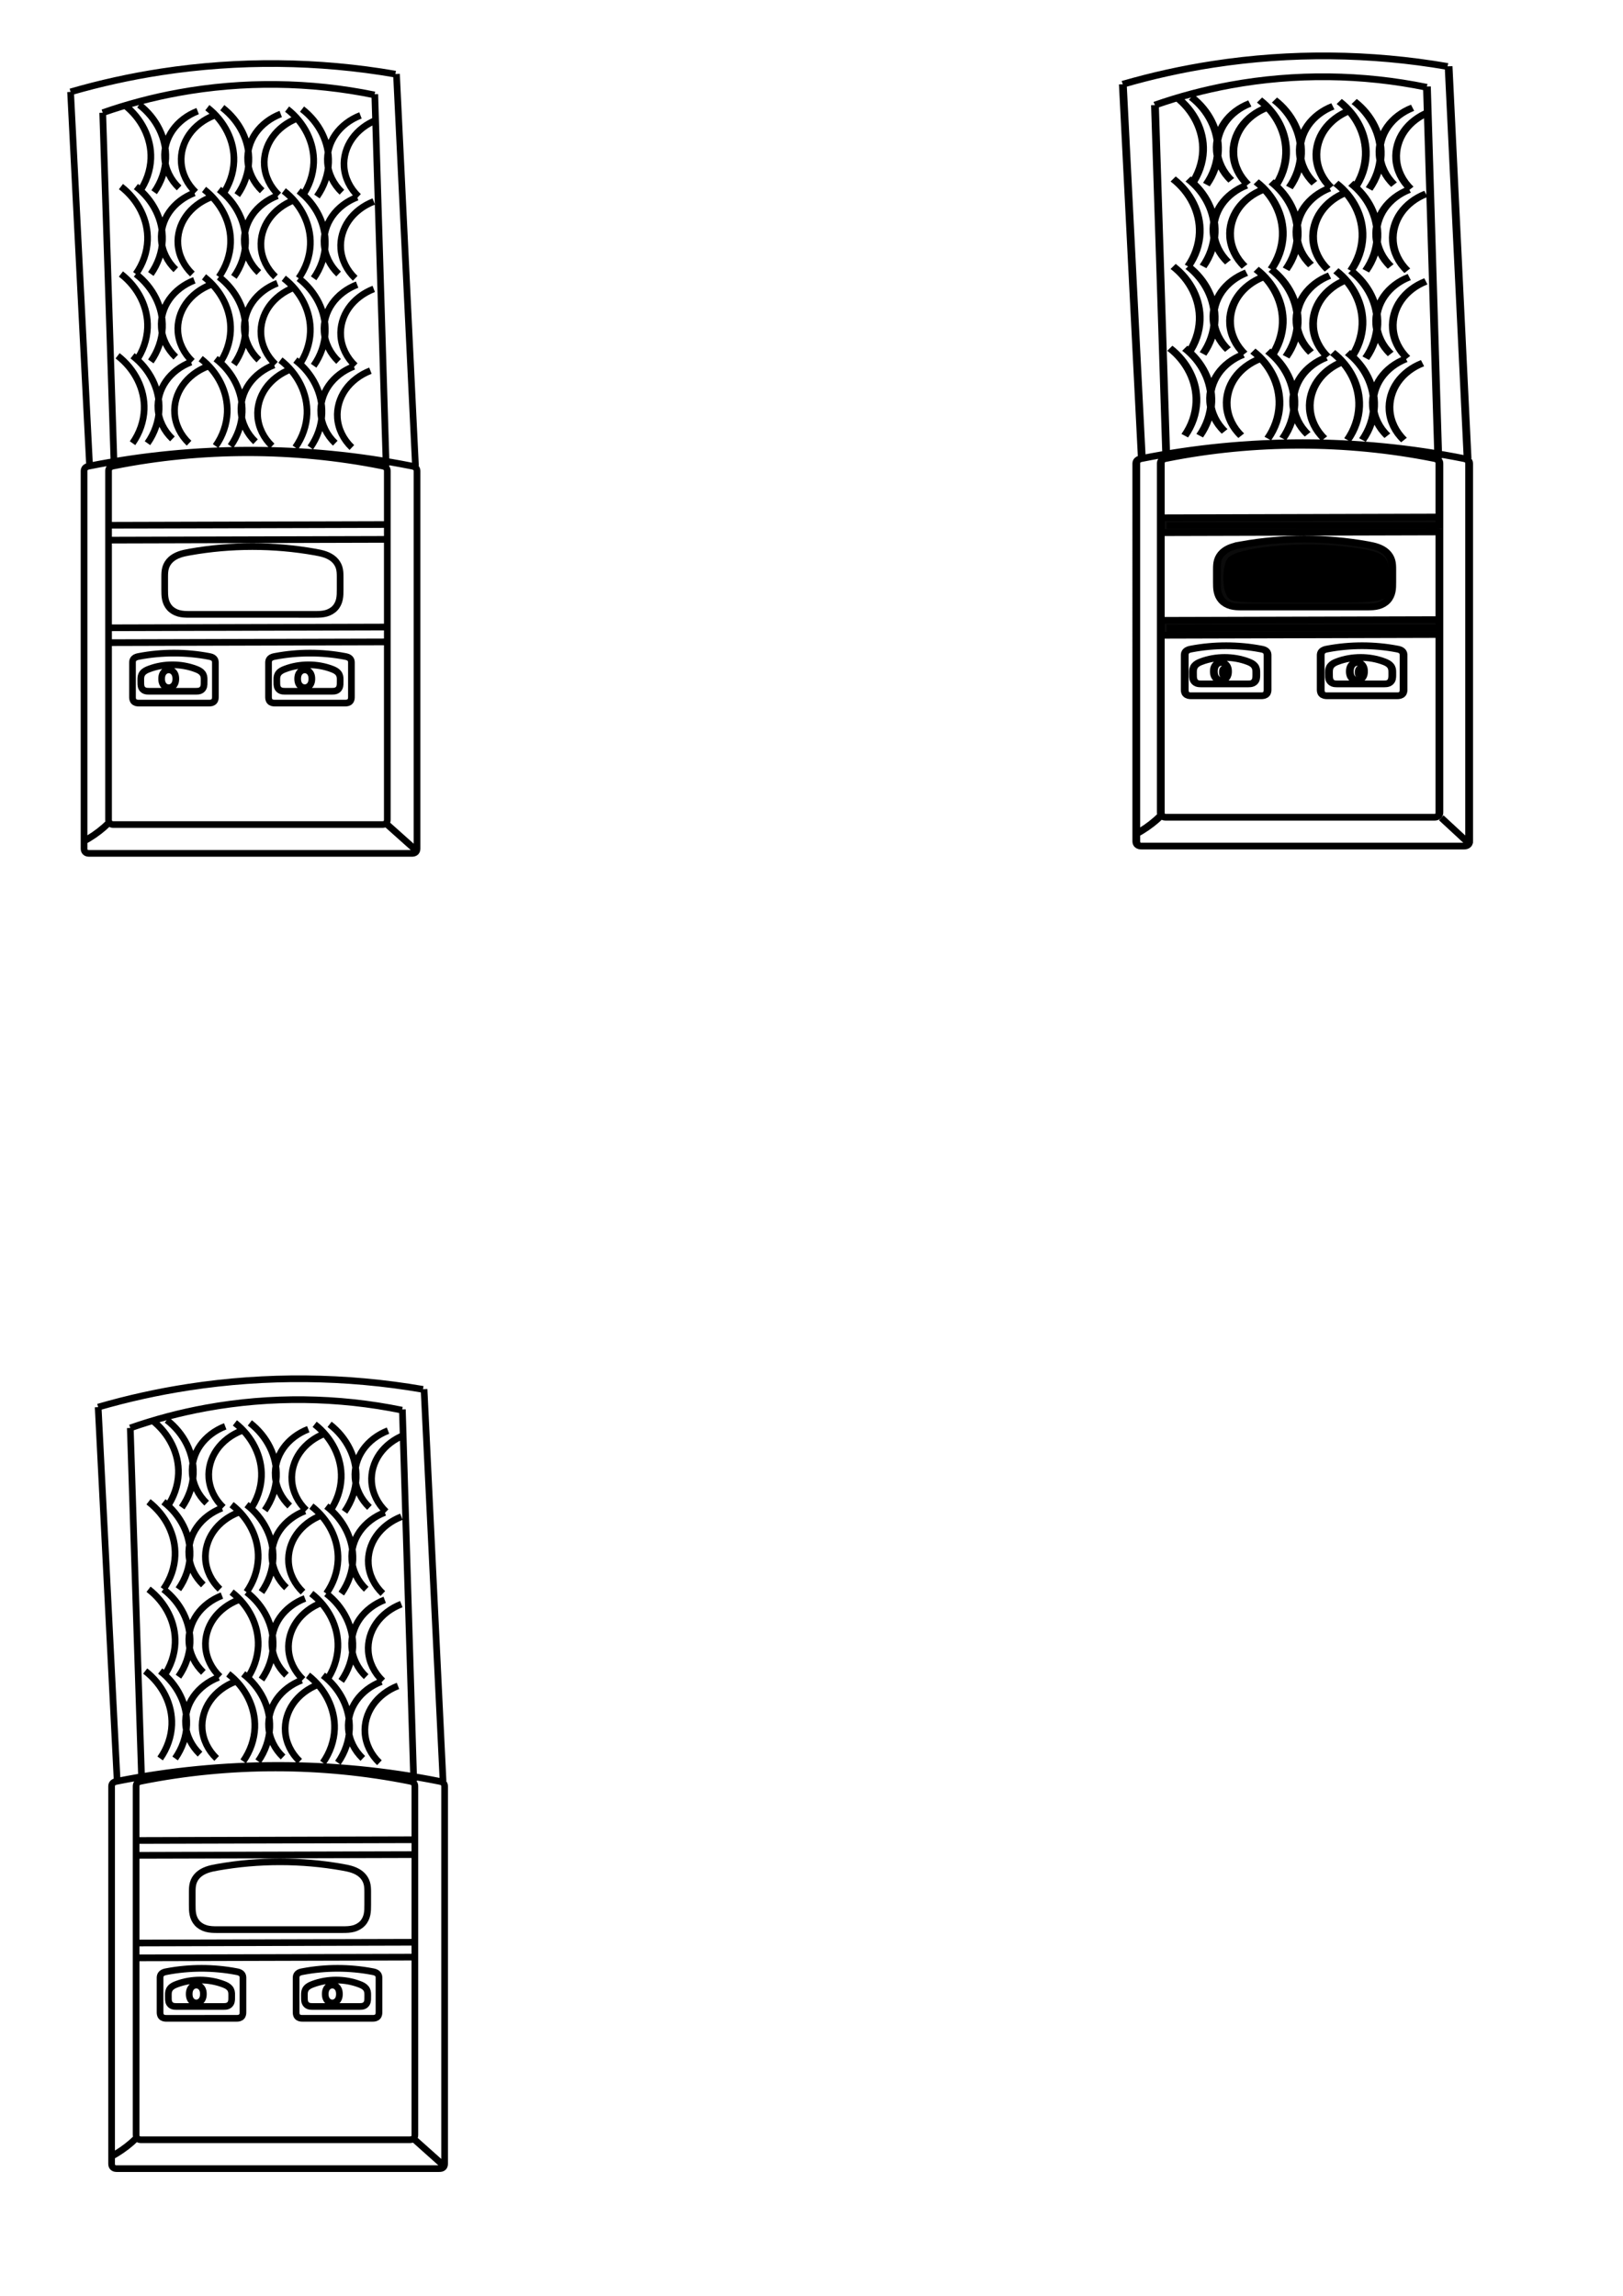 <?xml version="1.0" encoding="UTF-8" standalone="no"?>
<!-- Created with Inkscape (http://www.inkscape.org/) -->

<svg
   width="210mm"
   height="297mm"
   viewBox="0 0 210 297"
   version="1.1"
   id="svg5"
   inkscape:version="1.1.1 (3bf5ae0d25, 2021-09-20)"
   sodipodi:docname="multi pattern mic track icon svg.svg"
   xmlns:inkscape="http://www.inkscape.org/namespaces/inkscape"
   xmlns:sodipodi="http://sodipodi.sourceforge.net/DTD/sodipodi-0.dtd"
   xmlns="http://www.w3.org/2000/svg"
   xmlns:svg="http://www.w3.org/2000/svg">
  <sodipodi:namedview
     id="namedview7"
     pagecolor="#ffffff"
     bordercolor="#666666"
     borderopacity="1.0"
     inkscape:pageshadow="2"
     inkscape:pageopacity="0.0"
     inkscape:pagecheckerboard="0"
     inkscape:document-units="mm"
     showgrid="false"
     inkscape:zoom="1.0729879"
     inkscape:cx="110.90525"
     inkscape:cy="715.29229"
     inkscape:window-width="1680"
     inkscape:window-height="956"
     inkscape:window-x="-11"
     inkscape:window-y="-11"
     inkscape:window-maximized="1"
     inkscape:current-layer="layer1" />
  <defs
     id="defs2">
    <inkscape:path-effect
       effect="spiro"
       id="path-effect1614"
       is_visible="true"
       lpeversion="1" />
    <inkscape:path-effect
       effect="spiro"
       id="path-effect1442"
       is_visible="true"
       lpeversion="1" />
    <inkscape:path-effect
       effect="spiro"
       id="path-effect941"
       is_visible="true"
       lpeversion="1" />
    <inkscape:path-effect
       effect="spiro"
       id="path-effect4302"
       is_visible="true"
       lpeversion="1" />
    <inkscape:path-effect
       effect="spiro"
       id="path-effect4275"
       is_visible="true"
       lpeversion="1" />
    <inkscape:path-effect
       effect="spiro"
       id="path-effect4250"
       is_visible="true"
       lpeversion="1" />
    <inkscape:path-effect
       effect="spiro"
       id="path-effect4246"
       is_visible="true"
       lpeversion="1" />
    <inkscape:path-effect
       effect="spiro"
       id="path-effect4236"
       is_visible="true"
       lpeversion="1" />
    <inkscape:path-effect
       effect="spiro"
       id="path-effect4232"
       is_visible="true"
       lpeversion="1" />
    <inkscape:path-effect
       effect="spiro"
       id="path-effect4218"
       is_visible="true"
       lpeversion="1" />
    <inkscape:path-effect
       effect="spiro"
       id="path-effect4193"
       is_visible="true"
       lpeversion="1" />
    <inkscape:path-effect
       effect="spiro"
       id="path-effect4187"
       is_visible="true"
       lpeversion="1" />
    <inkscape:path-effect
       effect="spiro"
       id="path-effect4073"
       is_visible="true"
       lpeversion="1" />
    <inkscape:path-effect
       effect="spiro"
       id="path-effect3987"
       is_visible="true"
       lpeversion="1" />
    <inkscape:path-effect
       effect="spiro"
       id="path-effect3981"
       is_visible="true"
       lpeversion="1" />
    <inkscape:path-effect
       effect="spiro"
       id="path-effect3784"
       is_visible="true"
       lpeversion="1" />
    <inkscape:path-effect
       effect="spiro"
       id="path-effect3780"
       is_visible="true"
       lpeversion="1" />
    <inkscape:path-effect
       effect="spiro"
       id="path-effect3663"
       is_visible="true"
       lpeversion="1" />
    <inkscape:path-effect
       effect="spiro"
       id="path-effect3632"
       is_visible="true"
       lpeversion="1" />
    <inkscape:path-effect
       effect="spiro"
       id="path-effect3607"
       is_visible="true"
       lpeversion="1" />
    <inkscape:path-effect
       effect="spiro"
       id="path-effect3521"
       is_visible="true"
       lpeversion="1" />
    <inkscape:path-effect
       effect="spiro"
       id="path-effect3446"
       is_visible="true"
       lpeversion="1" />
    <inkscape:path-effect
       effect="spiro"
       id="path-effect3360"
       is_visible="true"
       lpeversion="1" />
    <inkscape:path-effect
       effect="spiro"
       id="path-effect3354"
       is_visible="true"
       lpeversion="1" />
    <inkscape:path-effect
       effect="spiro"
       id="path-effect3317"
       is_visible="true"
       lpeversion="1" />
    <inkscape:path-effect
       effect="spiro"
       id="path-effect3231"
       is_visible="true"
       lpeversion="1" />
    <inkscape:path-effect
       effect="spiro"
       id="path-effect3114"
       is_visible="true"
       lpeversion="1" />
    <inkscape:path-effect
       effect="spiro"
       id="path-effect3108"
       is_visible="true"
       lpeversion="1" />
    <inkscape:path-effect
       effect="spiro"
       id="path-effect2727"
       is_visible="true"
       lpeversion="1" />
    <inkscape:path-effect
       effect="spiro"
       id="path-effect2591"
       is_visible="true"
       lpeversion="1" />
    <inkscape:path-effect
       effect="spiro"
       id="path-effect1946"
       is_visible="true"
       lpeversion="1" />
  </defs>
  <g
     inkscape:label="Layer 1"
     inkscape:groupmode="layer"
     id="layer1">
    <g
       id="g1844"
       transform="translate(-2.549,135.116)" />
    <path
       style="fill:none;stroke:#000000;stroke-width:0.865;stroke-linecap:butt;stroke-linejoin:miter;stroke-opacity:1;stroke-miterlimit:4;stroke-dasharray:none"
       d="m 185.792,313.969 c 2.117,1.84 4.146,3.781 6.079,5.814 0.902,0.949 1.784,1.919 2.643,2.907"
       id="path2725"
       inkscape:original-d="m 185.79155,313.96921 c 2.02644,1.85026 4.05262,3.87644 6.07853,5.81425 2.02591,1.93783 1.76216,1.93836 2.64284,2.90713"
       inkscape:path-effect="#path-effect2727" />
    <g
       id="g4222" />
    <g
       id="g4228"
       transform="translate(26.458,1.058)" />
    <g
       id="g4242"
       transform="matrix(1.111,0,0,0.966,47.538,4.097)" />
    <g
       id="g937"
       transform="matrix(1.111,0,0,0.966,183.674,3.103)">
      <path
         id="path935"
         style="fill:none;stroke:#000000;stroke-width:0.904;stroke-linecap:butt;stroke-linejoin:miter;stroke-miterlimit:4;stroke-dasharray:none;stroke-opacity:1"
         d="m -10.125,44.001 c 2.016,1.792 3.18,4.504 3.091,7.2 -0.052,1.587 -0.523,3.158 -1.352,4.512 M 0.35,45.423 c -1.2,0.532 -2.231,1.439 -2.913,2.561 -0.681,1.122 -1.01,2.455 -0.928,3.766 0.091,1.46 0.694,2.884 1.68,3.965 m 0.226,-10.868 c -1.2,0.532 -2.231,1.439 -2.913,2.561 -0.681,1.122 -1.01,2.455 -0.928,3.766 0.091,1.46 0.694,2.884 1.68,3.965 m -4.64,-11.136 c 2.016,1.792 3.18,4.504 3.091,7.2 -0.052,1.587 -0.523,3.158 -1.352,4.512 m -1.739,-11.713 c 2.016,1.792 3.18,4.504 3.091,7.2 -0.052,1.587 -0.523,3.158 -1.352,4.512 m -3.093,-22.669 c 2.016,1.792 3.18,4.504 3.091,7.2 -0.052,1.587 -0.523,3.158 -1.352,4.512 M 0.737,34.466 c -1.2,0.532 -2.231,1.439 -2.913,2.561 -0.681,1.122 -1.01,2.455 -0.928,3.766 0.091,1.46 0.694,2.884 1.68,3.965 m 0.226,-10.868 c -1.2,0.532 -2.231,1.439 -2.913,2.561 -0.681,1.122 -1.01,2.455 -0.928,3.766 0.091,1.46 0.694,2.884 1.68,3.965 m -4.64,-11.136 c 2.016,1.792 3.18,4.504 3.091,7.2 -0.052,1.587 -0.523,3.158 -1.352,4.512 m -1.739,-11.713 c 2.016,1.792 3.18,4.504 3.091,7.2 -0.052,1.587 -0.523,3.158 -1.352,4.512 M -19.409,43.809 c 2.016,1.792 3.18,4.504 3.091,7.2 -0.052,1.587 -0.523,3.158 -1.352,4.512 m 8.737,-10.291 c -1.2,0.532 -2.231,1.439 -2.913,2.561 -0.681,1.122 -1.01,2.455 -0.928,3.766 0.091,1.46 0.694,2.884 1.68,3.965 m 0.226,-10.868 c -1.2,0.532 -2.231,1.439 -2.913,2.561 -0.681,1.122 -1.01,2.455 -0.928,3.766 0.091,1.46 0.694,2.884 1.68,3.965 M -17.668,43.809 c 2.016,1.792 3.18,4.504 3.091,7.2 -0.052,1.587 -0.523,3.158 -1.352,4.512 m -1.739,-11.713 c 2.016,1.792 3.18,4.504 3.091,7.2 -0.052,1.587 -0.523,3.158 -1.352,4.512 M -19.022,32.852 c 2.016,1.792 3.18,4.504 3.091,7.2 -0.052,1.587 -0.523,3.158 -1.352,4.512 m 8.737,-10.291 c -1.2,0.532 -2.231,1.439 -2.913,2.561 -0.681,1.122 -1.01,2.455 -0.928,3.766 0.091,1.46 0.694,2.884 1.68,3.965 m 0.226,-10.868 c -1.2,0.532 -2.231,1.439 -2.913,2.561 -0.681,1.122 -1.01,2.455 -0.928,3.766 0.091,1.46 0.694,2.884 1.68,3.965 M -17.282,32.852 c 2.016,1.792 3.18,4.504 3.091,7.2 -0.052,1.587 -0.523,3.158 -1.352,4.512 m -1.739,-11.713 c 2.016,1.792 3.18,4.504 3.091,7.2 -0.052,1.587 -0.523,3.158 -1.352,4.512 m -13.537,-1.14 c 2.016,1.792 3.18,4.504 3.091,7.2 -0.052,1.587 -0.523,3.158 -1.352,4.512 m 8.737,-10.291 c -1.2,0.532 -2.231,1.439 -2.913,2.561 -0.681,1.122 -1.01,2.455 -0.928,3.766 0.091,1.46 0.694,2.884 1.68,3.965 m 0.226,-10.868 c -1.2,0.532 -2.231,1.439 -2.913,2.561 -0.681,1.122 -1.01,2.455 -0.928,3.766 0.091,1.46 0.694,2.884 1.68,3.965 m -4.64,-11.136 c 2.016,1.792 3.18,4.504 3.091,7.2 -0.052,1.587 -0.523,3.158 -1.352,4.512 m -1.739,-11.713 c 2.016,1.792 3.18,4.504 3.091,7.2 -0.052,1.587 -0.523,3.158 -1.352,4.512 m -3.093,-22.669 c 2.016,1.792 3.18,4.504 3.091,7.2 -0.052,1.587 -0.523,3.158 -1.352,4.512 m 8.737,-10.291 c -1.2,0.532 -2.231,1.439 -2.913,2.561 -0.681,1.122 -1.01,2.455 -0.928,3.766 0.091,1.46 0.694,2.884 1.68,3.965 m 0.226,-10.868 c -1.2,0.532 -2.231,1.439 -2.913,2.561 -0.681,1.122 -1.01,2.455 -0.928,3.766 0.091,1.46 0.694,2.884 1.68,3.965 m -4.64,-11.136 c 2.016,1.792 3.18,4.504 3.091,7.2 -0.052,1.587 -0.523,3.158 -1.352,4.512 m -1.739,-11.713 c 2.016,1.792 3.18,4.504 3.091,7.2 -0.052,1.587 -0.523,3.158 -1.352,4.512 m 15.477,-22.848 c 2.016,1.792 3.18,4.504 3.091,7.2 -0.052,1.587 -0.523,3.158 -1.352,4.512 M 0.739,22.753 c -1.2,0.532 -2.231,1.439 -2.913,2.561 -0.681,1.122 -1.01,2.455 -0.928,3.766 0.091,1.46 0.694,2.884 1.68,3.965 m 0.226,-10.868 c -1.2,0.532 -2.231,1.439 -2.913,2.561 -0.681,1.122 -1.01,2.455 -0.928,3.766 0.091,1.46 0.694,2.884 1.68,3.965 m -4.64,-11.136 c 2.016,1.792 3.18,4.504 3.091,7.2 -0.052,1.587 -0.523,3.158 -1.352,4.512 m -1.739,-11.713 c 2.016,1.792 3.18,4.504 3.091,7.2 -0.052,1.587 -0.523,3.158 -1.352,4.512 m -3.093,-22.669 c 2.016,1.792 3.18,4.504 3.091,7.2 -0.052,1.587 -0.523,3.158 -1.352,4.512 m 8.737,-10.291 c -1.2,0.532 -2.231,1.439 -2.913,2.561 -0.681,1.122 -1.01,2.455 -0.928,3.766 0.091,1.46 0.694,2.884 1.68,3.965 m 0.226,-10.868 c -1.2,0.532 -2.231,1.439 -2.913,2.561 -0.681,1.122 -1.01,2.455 -0.928,3.766 0.091,1.46 0.694,2.884 1.68,3.965 m -4.64,-11.136 c 2.016,1.792 3.18,4.504 3.091,7.2 -0.052,1.587 -0.523,3.158 -1.352,4.512 m -1.739,-11.713 c 2.016,1.792 3.18,4.504 3.091,7.2 -0.052,1.587 -0.523,3.158 -1.352,4.512 M -19.02,21.139 c 2.016,1.792 3.18,4.504 3.091,7.2 -0.052,1.587 -0.523,3.158 -1.352,4.512 m 8.737,-10.291 c -1.2,0.532 -2.231,1.439 -2.913,2.561 -0.681,1.122 -1.01,2.455 -0.928,3.766 0.091,1.46 0.694,2.884 1.68,3.965 m 0.226,-10.868 c -1.2,0.532 -2.231,1.439 -2.913,2.561 -0.681,1.122 -1.01,2.455 -0.928,3.766 0.091,1.46 0.694,2.884 1.68,3.965 m -4.64,-11.136 c 2.016,1.792 3.18,4.504 3.091,7.2 -0.052,1.587 -0.523,3.158 -1.352,4.512 m -1.739,-11.713 c 2.016,1.792 3.18,4.504 3.091,7.2 -0.052,1.587 -0.523,3.158 -1.352,4.512 M -18.634,10.182 c 2.016,1.792 3.18,4.504 3.091,7.2 -0.052,1.587 -0.523,3.158 -1.352,4.512 M -8.158,11.604 c -1.2,0.532 -2.231,1.439 -2.913,2.561 -0.681,1.122 -1.01,2.455 -0.928,3.766 0.091,1.46 0.694,2.884 1.68,3.965 m 0.226,-10.868 c -1.2,0.532 -2.231,1.439 -2.913,2.561 -0.681,1.122 -1.01,2.455 -0.928,3.766 0.091,1.46 0.694,2.884 1.68,3.965 m -4.64,-11.136 c 2.016,1.792 3.18,4.504 3.091,7.2 -0.052,1.587 -0.523,3.158 -1.352,4.512 m -1.739,-11.713 c 2.016,1.792 3.18,4.504 3.091,7.2 -0.052,1.587 -0.523,3.158 -1.352,4.512 m -13.537,-1.14 c 2.016,1.792 3.18,4.504 3.091,7.2 -0.052,1.587 -0.523,3.158 -1.352,4.512 m 8.737,-10.291 c -1.2,0.532 -2.231,1.439 -2.913,2.561 -0.681,1.122 -1.01,2.455 -0.928,3.766 0.091,1.46 0.694,2.884 1.68,3.965 m 0.226,-10.868 c -1.2,0.532 -2.231,1.439 -2.913,2.561 -0.681,1.122 -1.01,2.455 -0.928,3.766 0.091,1.46 0.694,2.884 1.68,3.965 M -26.951,20.755 c 2.016,1.792 3.18,4.504 3.091,7.2 -0.052,1.587 -0.523,3.158 -1.352,4.512 M -26.951,20.755 c 2.016,1.792 3.18,4.504 3.091,7.2 -0.052,1.587 -0.523,3.158 -1.352,4.512 M -28.305,9.798 c 2.016,1.792 3.18,4.504 3.091,7.2 -0.052,1.587 -0.523,3.158 -1.352,4.512 m 8.737,-10.291 c -1.2,0.532 -2.231,1.439 -2.913,2.561 -0.681,1.122 -1.01,2.455 -0.928,3.766 0.091,1.46 0.694,2.884 1.68,3.965 m 0.226,-10.868 c -1.2,0.532 -2.231,1.439 -2.913,2.561 -0.681,1.122 -1.01,2.455 -0.928,3.766 0.091,1.46 0.694,2.884 1.68,3.965 M -26.564,9.798 c 2.016,1.792 3.18,4.504 3.091,7.2 -0.052,1.587 -0.523,3.158 -1.352,4.512 m -1.739,-11.713 c 2.016,1.792 3.18,4.504 3.091,7.2 -0.052,1.587 -0.523,3.158 -1.352,4.512 M 3.384,5.665 5.596,58.19 M -34.555,8.071 l 2.213,50.119 m -2.213,-50.119 2.213,50.119 M -34.555,8.07 c 3.439,-1.15 6.962,-2.045 10.533,-2.677 9.007,-1.594 18.31,-1.492 27.28,0.297 m -34.072,5.171 c 2.851,-1.152 5.804,-2.051 8.813,-2.683 C -14.495,6.599 -6.639,6.702 0.824,8.476 M 2.183,58.171 0.86,8.376 M -29.49,58.17 -30.814,10.862 m 0.695,95.153 c -0.695,0.787 -1.484,1.49 -2.347,2.088 -0.199,0.138 -0.402,0.271 -0.608,0.398 m 0.732,-50.311 c 12.278,-2.824 25.197,-2.824 37.475,0 0.089,0.02 0.179,0.041 0.263,0.076 0.085,0.035 0.164,0.084 0.226,0.151 0.063,0.067 0.107,0.15 0.13,0.238 0.023,0.088 0.025,0.181 0.025,0.272 v 50.427 c 0,0.096 -1.117e-4,0.192 -0.017,0.285 -0.017,0.094 -0.052,0.186 -0.112,0.261 -0.059,0.075 -0.142,0.131 -0.233,0.16 -0.091,0.029 -0.188,0.032 -0.283,0.032 H -32.342 c -0.095,0 -0.192,-0.003 -0.283,-0.032 -0.091,-0.029 -0.173,-0.085 -0.233,-0.16 -0.059,-0.075 -0.094,-0.167 -0.112,-0.261 -0.017,-0.094 -0.017,-0.19 -0.017,-0.285 V 58.927 c 0,-0.091 0.002,-0.184 0.025,-0.272 0.023,-0.088 0.068,-0.171 0.13,-0.238 0.063,-0.067 0.142,-0.116 0.226,-0.151 0.085,-0.035 0.174,-0.056 0.263,-0.076 z m 11.654,11.534 c 4.801,-0.984 9.801,-0.984 14.602,0 0.405,0.083 0.811,0.175 1.194,0.332 0.383,0.157 0.741,0.383 1.022,0.686 0.282,0.303 0.48,0.68 0.584,1.081 0.104,0.401 0.112,0.819 0.112,1.232 v 1.69 c 0,0.431 -5.044e-4,0.865 -0.078,1.289 -0.077,0.424 -0.237,0.839 -0.504,1.177 -0.267,0.338 -0.64,0.589 -1.05,0.721 -0.41,0.132 -0.849,0.143 -1.28,0.143 H -20.688 c -0.431,0 -0.869,-0.011 -1.28,-0.143 -0.41,-0.132 -0.783,-0.383 -1.05,-0.721 -0.267,-0.338 -0.427,-0.753 -0.504,-1.177 -0.077,-0.424 -0.078,-0.858 -0.078,-1.289 v -1.69 c 0,-0.414 0.008,-0.832 0.112,-1.232 0.104,-0.401 0.302,-0.778 0.584,-1.081 0.282,-0.303 0.64,-0.529 1.022,-0.686 0.383,-0.157 0.789,-0.249 1.194,-0.332 z m -9.257,-3.592 32.159,-0.099 m -32.159,2.09 32.159,-0.099 m -32.159,11.845 32.159,-0.099 m -32.159,2.09 32.159,-0.099 m -8.682,4.945 c 0,0.27 -0.038,0.548 -0.173,0.782 -0.068,0.117 -0.159,0.221 -0.271,0.296 -0.112,0.075 -0.246,0.12 -0.381,0.12 -0.135,0 -0.269,-0.045 -0.381,-0.12 -0.112,-0.075 -0.204,-0.179 -0.271,-0.296 -0.135,-0.234 -0.173,-0.512 -0.173,-0.782 0,-0.27 0.038,-0.548 0.173,-0.782 0.068,-0.117 0.159,-0.221 0.271,-0.296 0.112,-0.075 0.246,-0.12 0.381,-0.12 0.135,0 0.269,0.045 0.381,0.12 0.112,0.075 0.204,0.179 0.271,0.296 0.135,0.234 0.173,0.512 0.173,0.782 z m -3.124,-1.308 c 1.717,-0.753 3.749,-0.753 5.465,0 0.142,0.062 0.282,0.13 0.409,0.217 0.128,0.087 0.243,0.194 0.331,0.321 0.088,0.127 0.148,0.273 0.18,0.424 0.031,0.151 0.034,0.307 0.034,0.462 v 0.129 c 0,0.168 0.004,0.336 -0.006,0.504 -0.009,0.168 -0.035,0.337 -0.108,0.489 -0.073,0.151 -0.195,0.28 -0.348,0.351 -0.152,0.071 -0.325,0.08 -0.493,0.08 h -5.465 c -0.168,0 -0.341,-0.009 -0.493,-0.08 -0.152,-0.071 -0.275,-0.199 -0.348,-0.351 -0.073,-0.151 -0.098,-0.321 -0.108,-0.489 -0.009,-0.168 -0.006,-0.336 -0.006,-0.504 v -0.129 c 0,-0.155 0.002,-0.31 0.034,-0.462 0.031,-0.151 0.091,-0.297 0.18,-0.424 0.088,-0.127 0.204,-0.234 0.331,-0.321 0.128,-0.087 0.268,-0.154 0.409,-0.217 z m -1.148,-1.698 c 2.661,-0.582 5.448,-0.582 8.108,0 0.107,0.023 0.214,0.048 0.315,0.09 0.101,0.042 0.196,0.101 0.27,0.181 0.075,0.08 0.127,0.179 0.155,0.285 0.028,0.106 0.03,0.216 0.03,0.325 v 4.503 c 0,0.114 -1.334e-4,0.229 -0.021,0.341 -0.02,0.112 -0.063,0.222 -0.133,0.311 -0.071,0.089 -0.169,0.156 -0.278,0.191 -0.108,0.035 -0.224,0.038 -0.338,0.038 h -8.108 c -0.114,0 -0.23,-0.003 -0.338,-0.038 -0.108,-0.035 -0.207,-0.101 -0.278,-0.191 -0.071,-0.089 -0.113,-0.199 -0.133,-0.311 -0.02,-0.112 -0.021,-0.227 -0.021,-0.341 v -4.503 c 0,-0.109 0.002,-0.22 0.03,-0.325 0.028,-0.106 0.08,-0.205 0.155,-0.285 0.075,-0.08 0.169,-0.139 0.27,-0.181 0.101,-0.042 0.208,-0.066 0.315,-0.09 z m -11.565,3.007 c 0,0.27 -0.038,0.548 -0.173,0.782 -0.068,0.117 -0.159,0.221 -0.271,0.296 -0.112,0.075 -0.246,0.12 -0.381,0.12 -0.135,0 -0.269,-0.045 -0.381,-0.12 -0.112,-0.075 -0.204,-0.179 -0.271,-0.296 -0.135,-0.234 -0.173,-0.512 -0.173,-0.782 0,-0.27 0.038,-0.548 0.173,-0.782 0.068,-0.117 0.159,-0.221 0.271,-0.296 0.112,-0.075 0.246,-0.12 0.381,-0.12 0.135,0 0.269,0.045 0.381,0.12 0.112,0.075 0.204,0.179 0.271,0.296 0.135,0.234 0.173,0.512 0.173,0.782 z m -3.124,-1.308 c 1.717,-0.753 3.749,-0.753 5.465,0 0.142,0.062 0.282,0.13 0.409,0.217 0.128,0.087 0.243,0.194 0.331,0.321 0.088,0.127 0.148,0.273 0.18,0.424 0.031,0.151 0.034,0.307 0.034,0.462 v 0.129 c 0,0.168 0.004,0.336 -0.006,0.504 -0.009,0.168 -0.035,0.337 -0.108,0.489 -0.073,0.151 -0.195,0.28 -0.348,0.351 -0.152,0.071 -0.325,0.08 -0.493,0.08 h -5.465 c -0.168,0 -0.341,-0.009 -0.493,-0.08 -0.152,-0.071 -0.275,-0.199 -0.348,-0.351 -0.073,-0.151 -0.098,-0.321 -0.108,-0.489 -0.009,-0.168 -0.006,-0.336 -0.006,-0.504 v -0.129 c 0,-0.155 0.002,-0.31 0.034,-0.462 0.031,-0.151 0.091,-0.297 0.18,-0.424 0.088,-0.127 0.204,-0.234 0.331,-0.321 0.128,-0.087 0.268,-0.154 0.409,-0.217 z m -1.148,-1.698 c 2.661,-0.582 5.448,-0.582 8.108,0 0.107,0.023 0.214,0.048 0.315,0.09 0.101,0.042 0.196,0.101 0.27,0.181 0.075,0.08 0.127,0.179 0.155,0.285 0.028,0.106 0.03,0.216 0.03,0.325 v 4.503 c 0,0.114 -1.33e-4,0.229 -0.021,0.341 -0.02,0.112 -0.063,0.222 -0.133,0.311 -0.071,0.089 -0.169,0.156 -0.278,0.191 -0.108,0.035 -0.224,0.038 -0.338,0.038 h -8.108 c -0.114,0 -0.23,-0.003 -0.338,-0.038 -0.108,-0.035 -0.207,-0.101 -0.278,-0.191 -0.071,-0.089 -0.113,-0.199 -0.133,-0.311 -0.02,-0.112 -0.021,-0.227 -0.021,-0.341 v -4.503 c 0,-0.109 0.002,-0.22 0.03,-0.325 0.028,-0.106 0.08,-0.205 0.155,-0.285 0.075,-0.08 0.169,-0.139 0.27,-0.181 0.101,-0.042 0.208,-0.066 0.315,-0.09 z m -2.913,-25.528 c 10.21,-2.343 20.951,-2.343 31.161,0 0.089,0.02 0.179,0.041 0.263,0.076 0.085,0.035 0.164,0.084 0.226,0.151 0.063,0.067 0.107,0.15 0.13,0.238 0.023,0.088 0.025,0.181 0.025,0.272 v 46.584 c 0,0.096 -1.117e-4,0.192 -0.017,0.285 -0.017,0.094 -0.052,0.186 -0.112,0.261 -0.059,0.075 -0.142,0.131 -0.233,0.16 -0.091,0.029 -0.188,0.032 -0.283,0.032 H -29.49 c -0.095,0 -0.192,-0.003 -0.283,-0.032 -0.091,-0.029 -0.173,-0.085 -0.233,-0.16 -0.059,-0.075 -0.094,-0.167 -0.112,-0.261 -0.017,-0.094 -0.017,-0.19 -0.017,-0.285 V 58.908 c 0,-0.091 0.002,-0.184 0.025,-0.272 0.023,-0.088 0.068,-0.171 0.13,-0.238 0.063,-0.067 0.142,-0.116 0.226,-0.151 0.085,-0.035 0.174,-0.056 0.263,-0.076 z"
         inkscape:original-d="m -10.125142,44.001041 c 1.0304936,2.400205 2.0608906,4.800309 3.0911926,7.200318 1.030302,2.400013 -0.901502,3.008229 -1.352398,4.512202 M 0.35043362,45.422673 c -1.280444,2.108877 -2.56077102,4.217663 -3.84097302,6.326365 -1.280207,2.108706 1.120162,2.643097 1.680427,3.964523 m 0.22636,-10.867569 c -1.280444,2.108876 -2.560771,4.217662 -3.840974,6.326364 -1.280207,2.108706 1.120162,2.643097 1.680428,3.964523 m -4.640077,-11.135838 c 1.030494,2.400205 2.060891,4.800309 3.091195,7.200318 1.0303,2.400013 -0.901504,3.008229 -1.3524,4.512202 m -1.738795,-11.71252 c 1.030494,2.400205 2.060891,4.800309 3.091195,7.200318 1.0303,2.400013 -0.901504,3.008229 -1.3524,4.512202 m -3.092725,-22.669474 c 1.030494,2.400206 2.060892,4.800309 3.091194,7.200318 1.0303,2.400013 -0.901502,3.008229 -1.352398,4.512202 M 0.73727362,34.46572 c -1.280448,2.108876 -2.56077102,4.217662 -3.84097702,6.326364 -1.280207,2.108706 1.120165,2.643097 1.680427,3.964523 m 0.226364,-10.867569 c -1.280448,2.108876 -2.560771,4.217662 -3.840978,6.326364 -1.280206,2.108706 1.120166,2.643097 1.680428,3.964524 m -4.640076,-11.135839 c 1.030495,2.400206 2.060894,4.800309 3.091194,7.200318 1.030299,2.400013 -0.9015,3.008229 -1.352396,4.512202 m -1.738798,-11.71252 c 1.030495,2.400206 2.060894,4.800309 3.091194,7.200318 1.030299,2.400013 -0.9015,3.008229 -1.352396,4.512202 M -19.409236,43.808814 c 1.030493,2.400205 2.060891,4.800309 3.091192,7.200318 1.030301,2.400012 -0.901501,3.008229 -1.352397,4.512202 m 8.7367816,-10.290888 c -1.2804446,2.108877 -2.5607706,4.217662 -3.8409756,6.326365 -1.280207,2.108705 1.120164,2.643096 1.680427,3.964523 m 0.226363,-10.86757 c -1.280445,2.108877 -2.560771,4.217663 -3.840977,6.326365 -1.280206,2.108706 1.120165,2.643096 1.680428,3.964523 M -17.66847,43.808814 c 1.030495,2.400205 2.060893,4.800309 3.091193,7.200318 1.030302,2.400012 -0.9015,3.008229 -1.352396,4.512202 m -1.738797,-11.71252 c 1.030495,2.400205 2.060893,4.800309 3.091193,7.200318 1.030302,2.400012 -0.9015,3.008229 -1.352396,4.512202 M -19.022399,32.85186 c 1.030494,2.400205 2.060891,4.800309 3.091192,7.200318 1.030301,2.400013 -0.901501,3.008229 -1.352397,4.512202 m 8.7367826,-10.290888 c -1.280446,2.108877 -2.5607716,4.217663 -3.8409766,6.326365 -1.280206,2.108706 1.120164,2.643097 1.680427,3.964523 m 0.226363,-10.867569 c -1.280445,2.108876 -2.560771,4.217662 -3.840976,6.326364 -1.280206,2.108706 1.120164,2.643097 1.680427,3.964523 M -17.281632,32.85186 c 1.030494,2.400205 2.060892,4.800309 3.091193,7.200318 1.030301,2.400013 -0.901502,3.008229 -1.352397,4.512202 m -1.738796,-11.71252 c 1.030494,2.400205 2.060892,4.800309 3.091193,7.200318 1.030301,2.400013 -0.901502,3.008229 -1.352397,4.512202 m -13.53733,-1.140017 c 1.030494,2.400205 2.060891,4.800309 3.091192,7.200318 1.030302,2.400012 -0.901501,3.008229 -1.352397,4.512202 m 8.736783,-10.290888 c -1.280445,2.108877 -2.560771,4.217663 -3.840977,6.326365 -1.280206,2.108706 1.120165,2.643096 1.680428,3.964523 m 0.226363,-10.86757 c -1.280446,2.108877 -2.560772,4.217663 -3.840977,6.326365 -1.280206,2.108706 1.120164,2.643097 1.680427,3.964523 m -4.640075,-11.135838 c 1.030494,2.400205 2.060892,4.800309 3.091193,7.200318 1.030301,2.400012 -0.901501,3.008229 -1.352397,4.512202 m -1.738796,-11.71252 c 1.030494,2.400205 2.060892,4.800309 3.091193,7.200318 1.030301,2.400012 -0.901501,3.008229 -1.352397,4.512202 m -3.092726,-22.669474 c 1.030494,2.400205 2.060892,4.800309 3.091193,7.200318 1.030301,2.400013 -0.901502,3.008229 -1.352398,4.512202 m 8.736783,-10.290887 c -1.280445,2.108876 -2.560771,4.217662 -3.840976,6.326364 -1.280207,2.108706 1.120164,2.643097 1.680427,3.964523 m 0.226363,-10.867569 c -1.280445,2.108876 -2.560771,4.217662 -3.840977,6.326364 -1.280206,2.108706 1.120165,2.643097 1.680428,3.964523 m -4.640076,-11.135838 c 1.030494,2.400205 2.060892,4.800309 3.091193,7.200318 1.030302,2.400013 -0.901501,3.008229 -1.352397,4.512202 m -1.738796,-11.71252 c 1.030494,2.400205 2.060892,4.800309 3.091193,7.200318 1.030302,2.400013 -0.901501,3.008229 -1.352397,4.512202 m 15.4774326,-22.84836 c 1.030494,2.400205 2.060891,4.800307 3.091192,7.200316 1.0303,2.400013 -0.901501,3.008229 -1.352397,4.512202 M 0.73924362,22.753201 c -1.280444,2.108877 -2.56077102,4.217661 -3.84097702,6.326363 -1.280207,2.108706 1.120165,2.643097 1.680427,3.964523 m 0.226364,-10.867568 c -1.280444,2.108877 -2.560771,4.217661 -3.840978,6.326363 -1.280206,2.108706 1.120166,2.643097 1.680428,3.964523 m -4.640074,-11.135836 c 1.030494,2.400205 2.060892,4.800307 3.091192,7.200316 1.030303,2.400013 -0.9015,3.008229 -1.352396,4.512202 m -1.738796,-11.712518 c 1.030494,2.400205 2.060892,4.800307 3.091192,7.200316 1.030303,2.400013 -0.9015,3.008229 -1.352396,4.512202 m -3.092726,-22.669472 c 1.030494,2.400205 2.060892,4.800309 3.091191,7.200318 1.030303,2.400012 -0.901499,3.008229 -1.352395,4.512202 m 8.736784,-10.290888 c -1.28044798,2.108877 -2.560771,4.217663 -3.840978,6.326365 -1.280206,2.108706 1.120166,2.643096 1.680428,3.964523 m 0.22636302,-10.86757 c -1.28044702,2.108877 -2.56077102,4.217663 -3.84097702,6.326365 -1.280207,2.108706 1.120165,2.643097 1.680427,3.964523 m -4.640076,-11.135838 c 1.030496,2.400205 2.060891,4.800309 3.091194,7.200318 1.0303,2.400012 -0.901503,3.008229 -1.352399,4.512202 m -1.738795,-11.71252 c 1.030496,2.400205 2.060891,4.800309 3.091194,7.200318 1.0303,2.400012 -0.901503,3.008229 -1.352399,4.512202 M -19.020427,21.139341 c 1.030493,2.400206 2.060891,4.800309 3.091192,7.200317 1.030301,2.400012 -0.901501,3.008229 -1.352397,4.512202 m 8.7367826,-10.290886 c -1.280446,2.108876 -2.5607716,4.217661 -3.8409766,6.326363 -1.280206,2.108706 1.120164,2.643096 1.680427,3.964523 m 0.226363,-10.867568 c -1.280445,2.108876 -2.560771,4.217661 -3.840976,6.326363 -1.280207,2.108706 1.120164,2.643097 1.680427,3.964523 m -4.640076,-11.135837 c 1.030495,2.400206 2.060893,4.800309 3.091194,7.200317 1.030301,2.400012 -0.901502,3.008229 -1.352398,4.512202 m -1.738796,-11.712519 c 1.030495,2.400206 2.060893,4.800309 3.091194,7.200317 1.030301,2.400012 -0.901502,3.008229 -1.352398,4.512202 M -18.63359,10.182388 c 1.030494,2.400205 2.060891,4.800308 3.091192,7.200317 1.030301,2.400013 -0.901501,3.00823 -1.352397,4.512203 M -8.1580124,11.60402 c -1.280446,2.108877 -2.5607706,4.217662 -3.8409766,6.326364 -1.280206,2.108706 1.120165,2.643097 1.680428,3.964524 m 0.226362,-10.86757 c -1.280445,2.108877 -2.560771,4.217662 -3.840976,6.326365 -1.280207,2.108705 1.120164,2.643096 1.680427,3.964523 m -4.640075,-11.135838 c 1.030494,2.400205 2.060892,4.800308 3.091193,7.200317 1.030301,2.400013 -0.901501,3.00823 -1.352397,4.512203 m -1.738796,-11.71252 c 1.030494,2.400205 2.060892,4.800308 3.091193,7.200317 1.030301,2.400013 -0.901501,3.00823 -1.352397,4.512203 m -13.53733,-1.140018 c 1.030494,2.400206 2.060891,4.800309 3.091192,7.200317 1.030302,2.400013 -0.901501,3.008229 -1.352397,4.512202 m 8.736783,-10.290886 c -1.280445,2.108876 -2.560771,4.217661 -3.840977,6.326363 -1.280206,2.108706 1.120165,2.643096 1.680428,3.964523 m 0.226363,-10.867568 c -1.280446,2.108877 -2.560772,4.217662 -3.840977,6.326363 -1.280206,2.108706 1.120164,2.643097 1.680427,3.964523 M -26.95059,20.75489 c 1.030494,2.400206 2.060892,4.800309 3.091193,7.200317 1.030301,2.400013 -0.901501,3.008229 -1.352397,4.512202 M -26.95059,20.75489 c 1.030494,2.400206 2.060892,4.800309 3.091193,7.200317 1.030301,2.400013 -0.901501,3.008229 -1.352397,4.512202 M -28.30452,9.797937 c 1.030494,2.400205 2.060891,4.800309 3.091192,7.200318 1.030302,2.400012 -0.901501,3.008229 -1.352397,4.512202 m 8.736783,-10.290888 c -1.280445,2.108877 -2.560771,4.217662 -3.840976,6.326365 -1.280207,2.108705 1.120164,2.643096 1.680427,3.964523 m 0.226363,-10.86757 c -1.280446,2.108877 -2.560771,4.217663 -3.840977,6.326365 -1.280206,2.108706 1.120165,2.643096 1.680428,3.964523 M -26.563753,9.797937 c 1.030494,2.400205 2.060892,4.800309 3.091193,7.200318 1.030302,2.400012 -0.901501,3.008229 -1.352397,4.512202 m -1.738796,-11.71252 c 1.030494,2.400205 2.060892,4.800309 3.091193,7.200318 1.030302,2.400012 -0.901501,3.008229 -1.352397,4.512202 M 3.3836076,5.664947 c 0.737643,17.508416 1.475198,35.016731 2.212666,52.524934 M -34.554997,8.070557 c 0.737637,16.706541 1.475188,33.412981 2.212652,50.119324 M -34.554997,8.070557 c 0.737637,16.706541 1.475188,33.412981 2.212652,50.119324 M -34.554844,8.06958 C -31.04377,7.177277 -27.5328,6.284874 -24.021938,5.392373 -20.511074,4.499871 -5.8350174,5.590783 3.2582836,5.68984 m -34.0722206,5.171296 c 2.937644,-0.894364 5.875202,-1.788827 8.812666,-2.68339 C -19.063803,7.283183 -6.7846454,8.376615 0.82353562,8.4759 M 2.1833546,58.171096 C 1.7423346,41.572716 1.3012196,24.974226 0.86002062,8.375636 M -29.489527,58.170468 c -0.441456,-15.769399 -0.882999,-31.5389 -1.324628,-47.308495 m 0.69533,95.152957 c -0.811132,0.6961 -1.564405,1.3921 -2.346739,2.088 -0.782332,0.69589 -0.405521,0.26524 -0.608413,0.39771 m 0.731632,-50.310759 H 5.1328586 c 0.35717,0 0.644717,0.32894 0.644717,0.737526 v 50.426563 c 0,0.40859 -0.287547,0.73753 -0.644717,0.73753 H -32.342345 c -0.357174,0 -0.644716,-0.32894 -0.644716,-0.73753 V 58.927407 c 0,-0.408586 0.287542,-0.737526 0.644716,-0.737526 z m 11.653928,11.533687 h 14.6019296 c 1.613077,0 2.911691,1.48557 2.911691,3.33085 v 1.69028 c 0,1.84529 -1.298614,3.33085 -2.911691,3.33085 H -20.688417 c -1.61308,0 -2.911693,-1.48556 -2.911693,-3.33085 v -1.69028 c 0,-1.84528 1.298613,-3.33085 2.911693,-3.33085 z m -9.256575,-3.59165 32.1590026,-0.0994 m -32.1590026,2.09026 32.1590026,-0.0994 m -32.1590026,11.84535 32.1590026,-0.0994 m -32.1590026,2.09026 32.1590026,-0.0994 m -8.681881,4.94478 a 0.82570412,1.1980617 0 0 1 -0.825702,1.19806 0.82570412,1.1980617 0 0 1 -0.825705,-1.19806 0.82570412,1.1980617 0 0 1 0.825705,-1.19806 0.82570412,1.1980617 0 0 1 0.825702,1.19806 z m -3.123801,-1.30823 h 5.465358 c 0.528667,0 0.954269,0.63476 0.954269,1.42325 v 0.12938 c 0,0.78848 -0.425602,1.42325 -0.954269,1.42325 h -5.465358 c -0.5286656,0 -0.9542686,-0.63477 -0.9542686,-1.42325 v -0.12938 c 0,-0.78849 0.425603,-1.42325 0.9542686,-1.42325 z m -1.1477166,-1.69829 h 8.1084596 c 0.42637,0 0.769622,0.39267 0.769622,0.88042 v 4.50317 c 0,0.48774 -0.343252,0.88041 -0.769622,0.88041 h -8.1084596 c -0.426369,0 -0.769622,-0.39267 -0.769622,-0.88041 v -4.50317 c 0,-0.48775 0.343253,-0.88042 0.769622,-0.88042 z m -11.565259,3.00652 a 0.82570412,1.1980617 0 0 1 -0.825702,1.19806 0.82570412,1.1980617 0 0 1 -0.825706,-1.19806 0.82570412,1.1980617 0 0 1 0.825706,-1.19806 0.82570412,1.1980617 0 0 1 0.825702,1.19806 z m -3.123802,-1.30823 h 5.465358 c 0.528666,0 0.954269,0.63476 0.954269,1.42325 v 0.12938 c 0,0.78848 -0.425603,1.42325 -0.954269,1.42325 h -5.465358 c -0.528666,0 -0.954269,-0.63477 -0.954269,-1.42325 v -0.12938 c 0,-0.78849 0.425603,-1.42325 0.954269,-1.42325 z m -1.147717,-1.69829 h 8.108461 c 0.42637,0 0.769622,0.39267 0.769622,0.88042 v 4.50317 c 0,0.48774 -0.343252,0.88041 -0.769622,0.88041 h -8.108461 c -0.426369,0 -0.769622,-0.39267 -0.769622,-0.88041 v -4.50317 c 0,-0.48775 0.343253,-0.88042 0.769622,-0.88042 z m -2.913361,-25.52798 H 1.6716296 c 0.35717,0 0.64471,0.328937 0.64471,0.737523 v 46.584139 c 0,0.40859 -0.28754,0.73752 -0.64471,0.73752 H -29.489527 c -0.357171,0 -0.644712,-0.32893 -0.644712,-0.73752 V 58.907991 c 0,-0.408586 0.287541,-0.737523 0.644712,-0.737523 z"
         inkscape:path-effect="#path-effect941" />
    </g>
    <path
       style="fill:#000000;stroke:#000000;stroke-width:1.809;stroke-linecap:round;stroke-linejoin:round;stroke-opacity:0.955;paint-order:stroke markers fill"
       d=""
       id="path1251"
       transform="scale(0.265)" />
    <path
       style="fill:#000000;stroke:#000000;stroke-width:1.809;stroke-linecap:round;stroke-linejoin:round;stroke-opacity:0.955;paint-order:stroke markers fill"
       d=""
       id="path1290"
       transform="scale(0.265)" />
    <path
       style="fill:#000000;stroke:#000000;stroke-width:1.809;stroke-linecap:round;stroke-linejoin:round;stroke-opacity:0.955;paint-order:stroke markers fill"
       d=""
       id="path1329"
       transform="scale(0.265)" />
    <path
       id="path1440"
       style="fill:none;stroke:#000000;stroke-width:0.865;stroke-linecap:butt;stroke-linejoin:miter;stroke-opacity:1;stroke-miterlimit:4;stroke-dasharray:none"
       d="m 50.078,106.646 3.95,3.527 M 36.285,46.583 c 2.241,1.731 3.535,4.349 3.436,6.952 -0.058,1.532 -0.582,3.049 -1.503,4.357 m 9.71,-9.936 c -1.334,0.514 -2.48,1.389 -3.237,2.473 -0.757,1.084 -1.123,2.371 -1.032,3.636 0.101,1.41 0.772,2.784 1.868,3.828 m 0.252,-10.493 c -1.334,0.514 -2.48,1.389 -3.237,2.473 -0.757,1.084 -1.123,2.371 -1.032,3.636 0.101,1.41 0.772,2.784 1.868,3.828 M 38.22,46.583 c 2.241,1.731 3.535,4.349 3.436,6.952 -0.058,1.532 -0.582,3.049 -1.503,4.357 M 38.22,46.583 c 2.241,1.731 3.535,4.349 3.436,6.952 -0.058,1.532 -0.582,3.049 -1.503,4.357 M 36.715,36.003 c 2.241,1.731 3.535,4.349 3.436,6.952 -0.058,1.532 -0.582,3.049 -1.503,4.357 m 9.71,-9.936 c -1.334,0.514 -2.48,1.389 -3.237,2.473 -0.757,1.084 -1.123,2.371 -1.032,3.636 0.101,1.41 0.772,2.784 1.868,3.828 m 0.252,-10.493 c -1.334,0.514 -2.48,1.389 -3.237,2.473 -0.757,1.084 -1.123,2.371 -1.032,3.636 0.101,1.41 0.772,2.784 1.868,3.828 m -5.157,-10.752 c 2.241,1.731 3.535,4.349 3.436,6.952 -0.058,1.532 -0.582,3.049 -1.503,4.357 M 38.649,36.003 c 2.241,1.731 3.535,4.349 3.436,6.952 -0.058,1.532 -0.582,3.049 -1.503,4.357 M 25.966,46.397 c 2.241,1.731 3.535,4.349 3.436,6.952 -0.058,1.532 -0.582,3.049 -1.503,4.357 m 9.71,-9.936 c -1.334,0.514 -2.48,1.389 -3.237,2.473 -0.757,1.084 -1.123,2.371 -1.032,3.636 0.101,1.41 0.772,2.784 1.868,3.828 m 0.252,-10.493 c -1.334,0.514 -2.48,1.389 -3.237,2.473 -0.757,1.084 -1.123,2.371 -1.032,3.636 0.101,1.41 0.772,2.784 1.868,3.828 M 27.901,46.397 c 2.241,1.731 3.535,4.349 3.436,6.952 -0.058,1.532 -0.582,3.049 -1.503,4.357 M 27.901,46.397 c 2.241,1.731 3.535,4.349 3.436,6.952 -0.058,1.532 -0.582,3.049 -1.503,4.357 M 26.396,35.818 c 2.241,1.731 3.535,4.349 3.436,6.952 -0.058,1.532 -0.582,3.049 -1.503,4.357 m 9.71,-9.936 c -1.334,0.514 -2.48,1.389 -3.237,2.473 -0.757,1.084 -1.123,2.371 -1.032,3.636 0.101,1.41 0.772,2.784 1.868,3.828 M 35.889,36.633 c -1.334,0.514 -2.48,1.389 -3.237,2.473 -0.757,1.084 -1.123,2.371 -1.032,3.636 0.101,1.41 0.772,2.784 1.868,3.828 M 28.331,35.818 c 2.241,1.731 3.535,4.349 3.436,6.952 -0.058,1.532 -0.582,3.049 -1.503,4.357 m -1.933,-11.309 c 2.241,1.731 3.535,4.349 3.436,6.952 -0.058,1.532 -0.582,3.049 -1.503,4.357 M 15.218,46.026 c 2.241,1.731 3.535,4.349 3.436,6.952 -0.058,1.532 -0.582,3.049 -1.503,4.357 m 9.71,-9.936 c -1.334,0.514 -2.48,1.389 -3.237,2.473 -0.757,1.084 -1.123,2.371 -1.032,3.636 0.101,1.41 0.772,2.784 1.868,3.828 m 0.252,-10.493 c -1.334,0.514 -2.48,1.389 -3.237,2.473 -0.757,1.084 -1.123,2.371 -1.032,3.636 0.101,1.41 0.772,2.784 1.868,3.828 M 17.153,46.026 c 2.241,1.731 3.535,4.349 3.436,6.952 -0.058,1.532 -0.582,3.049 -1.503,4.357 m -1.933,-11.309 c 2.241,1.731 3.535,4.349 3.436,6.952 -0.058,1.532 -0.582,3.049 -1.503,4.357 M 15.648,35.446 c 2.241,1.731 3.535,4.349 3.436,6.952 -0.058,1.532 -0.582,3.049 -1.503,4.357 m 9.71,-9.936 c -1.334,0.514 -2.48,1.389 -3.237,2.473 -0.757,1.084 -1.123,2.371 -1.032,3.636 0.101,1.41 0.772,2.784 1.868,3.828 m 0.252,-10.493 c -1.334,0.514 -2.48,1.389 -3.237,2.473 -0.757,1.084 -1.123,2.371 -1.032,3.636 0.101,1.41 0.772,2.784 1.868,3.828 m -5.157,-10.752 c 2.241,1.731 3.535,4.349 3.436,6.952 -0.058,1.532 -0.582,3.049 -1.503,4.357 m -1.933,-11.309 c 2.241,1.731 3.535,4.349 3.436,6.952 -0.058,1.532 -0.582,3.049 -1.503,4.357 M 36.717,24.694 c 2.241,1.731 3.535,4.349 3.436,6.952 -0.058,1.532 -0.582,3.049 -1.503,4.357 m 9.71,-9.936 c -1.334,0.514 -2.48,1.389 -3.237,2.473 -0.757,1.084 -1.123,2.371 -1.032,3.636 0.101,1.41 0.772,2.784 1.868,3.828 m 0.252,-10.493 c -1.334,0.514 -2.48,1.389 -3.237,2.473 -0.757,1.084 -1.123,2.371 -1.032,3.636 0.101,1.41 0.772,2.784 1.868,3.828 M 38.652,24.694 c 2.241,1.731 3.535,4.349 3.436,6.952 -0.058,1.532 -0.582,3.049 -1.503,4.357 m -1.933,-11.309 c 2.241,1.731 3.535,4.349 3.436,6.952 -0.058,1.532 -0.582,3.049 -1.503,4.357 M 37.147,14.114 c 2.241,1.731 3.535,4.349 3.436,6.952 -0.058,1.532 -0.582,3.049 -1.503,4.357 m 9.71,-9.936 c -1.334,0.514 -2.48,1.389 -3.237,2.473 -0.757,1.084 -1.123,2.371 -1.032,3.636 0.101,1.41 0.772,2.784 1.868,3.828 m 0.252,-10.493 c -1.334,0.514 -2.48,1.389 -3.237,2.473 -0.757,1.084 -1.123,2.371 -1.032,3.636 0.101,1.41 0.772,2.784 1.868,3.828 M 39.082,14.114 c 2.241,1.731 3.535,4.349 3.436,6.952 -0.058,1.532 -0.582,3.049 -1.503,4.357 M 39.082,14.114 c 2.241,1.731 3.535,4.349 3.436,6.952 -0.058,1.532 -0.582,3.049 -1.503,4.357 M 26.398,24.508 c 2.241,1.731 3.535,4.349 3.436,6.952 -0.058,1.532 -0.582,3.049 -1.503,4.357 m 9.71,-9.936 c -1.334,0.514 -2.48,1.389 -3.237,2.473 -0.757,1.084 -1.123,2.371 -1.032,3.636 0.101,1.41 0.772,2.784 1.868,3.828 m 0.252,-10.493 c -1.334,0.514 -2.48,1.389 -3.237,2.473 -0.757,1.084 -1.123,2.371 -1.032,3.636 0.101,1.41 0.772,2.784 1.868,3.828 m -5.157,-10.752 c 2.241,1.731 3.535,4.349 3.436,6.952 -0.058,1.532 -0.582,3.049 -1.503,4.357 m -1.933,-11.309 c 2.241,1.731 3.535,4.349 3.436,6.952 -0.058,1.532 -0.582,3.049 -1.503,4.357 M 26.828,13.929 c 2.241,1.731 3.535,4.349 3.436,6.952 -0.058,1.532 -0.582,3.049 -1.503,4.357 m 9.71,-9.936 c -1.334,0.514 -2.48,1.389 -3.237,2.473 -0.757,1.084 -1.123,2.371 -1.032,3.636 0.101,1.41 0.772,2.784 1.868,3.828 m 0.252,-10.493 c -1.334,0.514 -2.48,1.389 -3.237,2.473 -0.757,1.084 -1.123,2.371 -1.032,3.636 0.101,1.41 0.772,2.784 1.868,3.828 m -5.157,-10.752 c 2.241,1.731 3.535,4.349 3.436,6.952 -0.058,1.532 -0.582,3.049 -1.503,4.357 m -1.933,-11.309 c 2.241,1.731 3.535,4.349 3.436,6.952 -0.058,1.532 -0.582,3.049 -1.503,4.357 M 15.65,24.137 c 2.241,1.731 3.535,4.349 3.436,6.952 -0.058,1.532 -0.582,3.049 -1.503,4.357 M 27.293,25.51 c -1.334,0.514 -2.48,1.389 -3.237,2.473 -0.757,1.084 -1.123,2.371 -1.032,3.636 0.101,1.41 0.772,2.784 1.868,3.828 m 0.252,-10.493 c -1.334,0.514 -2.48,1.389 -3.237,2.473 -0.757,1.084 -1.123,2.371 -1.032,3.636 0.101,1.41 0.772,2.784 1.868,3.828 M 17.585,24.137 c 2.241,1.731 3.535,4.349 3.436,6.952 -0.058,1.532 -0.582,3.049 -1.503,4.357 m -1.933,-11.309 c 2.241,1.731 3.535,4.349 3.436,6.952 -0.058,1.532 -0.582,3.049 -1.503,4.357 M 16.08,13.558 c 2.241,1.731 3.535,4.349 3.436,6.952 -0.058,1.532 -0.582,3.049 -1.503,4.357 m 9.71,-9.936 c -1.334,0.514 -2.48,1.389 -3.237,2.473 -0.757,1.084 -1.123,2.371 -1.032,3.636 0.101,1.41 0.772,2.784 1.868,3.828 m 0.252,-10.493 c -1.334,0.514 -2.48,1.389 -3.237,2.473 -0.757,1.084 -1.123,2.371 -1.032,3.636 0.101,1.41 0.772,2.784 1.868,3.828 M 18.015,13.558 c 2.241,1.731 3.535,4.349 3.436,6.952 -0.058,1.532 -0.582,3.049 -1.503,4.357 m -1.933,-11.309 c 2.241,1.731 3.535,4.349 3.436,6.952 -0.058,1.532 -0.582,3.049 -1.503,4.357 M 51.299,9.567 53.758,60.283 M 9.133,11.89 11.592,60.283 M 9.133,11.89 11.592,60.283 M 9.133,11.889 C 12.955,10.779 16.872,9.914 20.84,9.304 30.85,7.765 41.19,7.863 51.159,9.591 m -37.868,4.993 c 3.169,-1.112 6.45,-1.98 9.795,-2.591 8.343,-1.524 17.073,-1.425 25.368,0.288 m 1.511,47.984 -1.471,-48.081 M 14.763,60.264 13.291,14.585 m 0.773,91.876 c -0.772,0.76 -1.65,1.438 -2.608,2.016 -0.221,0.133 -0.447,0.261 -0.676,0.384 m 0.813,-48.578 c 13.646,-2.726 28.004,-2.726 41.65,0 0.099,0.02 0.198,0.04 0.292,0.074 0.094,0.034 0.182,0.081 0.252,0.146 0.07,0.064 0.119,0.145 0.145,0.23 0.026,0.085 0.028,0.175 0.028,0.263 v 48.69 c 0,0.092 -1.24e-4,0.185 -0.019,0.276 -0.019,0.091 -0.058,0.179 -0.124,0.252 -0.066,0.072 -0.158,0.126 -0.259,0.154 -0.101,0.028 -0.209,0.031 -0.315,0.031 H 11.592 c -0.106,0 -0.214,-0.003 -0.315,-0.031 -0.101,-0.028 -0.193,-0.082 -0.259,-0.154 -0.066,-0.072 -0.105,-0.161 -0.124,-0.252 -0.019,-0.091 -0.019,-0.183 -0.019,-0.276 V 60.995 c 0,-0.088 0.002,-0.177 0.028,-0.263 0.026,-0.085 0.075,-0.166 0.145,-0.23 0.07,-0.064 0.158,-0.112 0.252,-0.146 0.094,-0.034 0.193,-0.054 0.292,-0.074 z m 12.952,11.136 c 5.336,-0.95 10.893,-0.95 16.229,0 0.45,0.08 0.902,0.169 1.327,0.32 0.425,0.152 0.823,0.37 1.136,0.663 0.313,0.293 0.533,0.657 0.649,1.043 0.115,0.387 0.124,0.79 0.124,1.19 v 1.632 c 0,0.416 -5.61e-4,0.835 -0.086,1.245 -0.086,0.41 -0.263,0.81 -0.56,1.136 -0.297,0.327 -0.711,0.569 -1.168,0.696 -0.456,0.127 -0.943,0.138 -1.422,0.138 H 24.545 c -0.479,0 -0.966,-0.011 -1.422,-0.138 -0.456,-0.127 -0.87,-0.37 -1.168,-0.696 -0.297,-0.327 -0.474,-0.727 -0.56,-1.136 -0.086,-0.41 -0.086,-0.829 -0.086,-1.245 v -1.632 c 0,-0.399 0.009,-0.803 0.124,-1.19 0.115,-0.387 0.336,-0.751 0.649,-1.043 0.313,-0.293 0.711,-0.511 1.136,-0.663 0.425,-0.152 0.877,-0.24 1.327,-0.32 z m -10.288,-3.468 35.742,-0.096 m -35.742,2.018 35.742,-0.096 m -35.742,11.437 35.742,-0.096 m -35.742,2.018 35.742,-0.096 m -9.649,4.774 c 0,0.261 -0.043,0.529 -0.193,0.755 -0.075,0.113 -0.177,0.213 -0.302,0.286 -0.125,0.072 -0.273,0.116 -0.423,0.116 -0.15,0 -0.298,-0.043 -0.423,-0.116 -0.125,-0.072 -0.227,-0.173 -0.302,-0.286 -0.15,-0.226 -0.193,-0.494 -0.193,-0.755 0,-0.261 0.043,-0.529 0.193,-0.755 0.075,-0.113 0.177,-0.213 0.302,-0.286 0.125,-0.072 0.273,-0.116 0.423,-0.116 0.15,0 0.298,0.043 0.423,0.116 0.125,0.072 0.227,0.173 0.302,0.286 0.15,0.226 0.193,0.494 0.193,0.755 z m -3.472,-1.263 c 1.908,-0.728 4.166,-0.728 6.074,0 0.157,0.06 0.313,0.125 0.455,0.209 0.142,0.084 0.27,0.187 0.368,0.31 0.098,0.123 0.165,0.263 0.2,0.41 0.035,0.146 0.037,0.297 0.037,0.446 v 0.125 c 0,0.162 0.004,0.325 -0.006,0.487 -0.01,0.162 -0.039,0.326 -0.12,0.472 -0.081,0.146 -0.217,0.27 -0.387,0.339 -0.169,0.068 -0.361,0.077 -0.548,0.077 h -6.074 c -0.187,0 -0.379,-0.009 -0.548,-0.077 -0.169,-0.068 -0.306,-0.192 -0.387,-0.339 -0.081,-0.146 -0.109,-0.31 -0.12,-0.472 -0.01,-0.162 -0.006,-0.324 -0.006,-0.487 v -0.125 c 0,-0.149 0.003,-0.3 0.037,-0.446 0.035,-0.146 0.102,-0.287 0.2,-0.41 0.098,-0.123 0.226,-0.226 0.368,-0.31 0.142,-0.084 0.298,-0.149 0.455,-0.209 z m -1.276,-1.64 c 2.957,-0.562 6.054,-0.562 9.012,0 0.119,0.023 0.238,0.046 0.35,0.086 0.112,0.04 0.217,0.097 0.3,0.174 0.083,0.077 0.142,0.173 0.172,0.275 0.031,0.102 0.033,0.209 0.033,0.314 v 4.348 c 0,0.11 -1.48e-4,0.221 -0.023,0.329 -0.023,0.108 -0.069,0.214 -0.148,0.3 -0.079,0.086 -0.188,0.15 -0.309,0.184 -0.121,0.034 -0.249,0.037 -0.376,0.037 h -9.012 c -0.127,0 -0.255,-0.003 -0.376,-0.037 -0.121,-0.034 -0.23,-0.098 -0.309,-0.184 -0.079,-0.086 -0.125,-0.192 -0.148,-0.3 -0.023,-0.108 -0.023,-0.219 -0.023,-0.329 v -4.348 c 0,-0.105 0.002,-0.212 0.033,-0.314 0.031,-0.102 0.089,-0.198 0.172,-0.275 0.083,-0.077 0.188,-0.134 0.3,-0.174 0.112,-0.04 0.231,-0.064 0.35,-0.086 z m -12.854,2.903 c 0,0.261 -0.043,0.529 -0.193,0.755 -0.075,0.113 -0.177,0.213 -0.302,0.286 -0.125,0.072 -0.273,0.116 -0.423,0.116 -0.15,0 -0.298,-0.043 -0.423,-0.116 -0.125,-0.072 -0.227,-0.173 -0.302,-0.286 -0.15,-0.226 -0.193,-0.494 -0.193,-0.755 0,-0.261 0.043,-0.529 0.193,-0.755 0.075,-0.113 0.177,-0.213 0.302,-0.286 0.125,-0.072 0.273,-0.116 0.423,-0.116 0.15,0 0.298,0.043 0.423,0.116 0.125,0.072 0.227,0.173 0.302,0.286 0.15,0.226 0.193,0.494 0.193,0.755 z m -3.472,-1.263 c 1.908,-0.728 4.166,-0.728 6.074,0 0.157,0.06 0.313,0.125 0.455,0.209 0.142,0.084 0.27,0.187 0.368,0.31 0.098,0.123 0.165,0.263 0.2,0.41 0.035,0.146 0.037,0.297 0.037,0.446 v 0.125 c 0,0.162 0.004,0.325 -0.006,0.487 -0.01,0.162 -0.039,0.326 -0.12,0.472 -0.081,0.146 -0.217,0.27 -0.387,0.339 -0.169,0.068 -0.361,0.077 -0.548,0.077 h -6.074 c -0.187,0 -0.379,-0.009 -0.548,-0.077 -0.169,-0.068 -0.306,-0.192 -0.387,-0.339 -0.081,-0.146 -0.109,-0.31 -0.12,-0.472 -0.01,-0.162 -0.006,-0.324 -0.006,-0.487 v -0.125 c 0,-0.149 0.003,-0.3 0.037,-0.446 0.035,-0.146 0.102,-0.287 0.2,-0.41 0.098,-0.123 0.226,-0.226 0.368,-0.31 0.142,-0.084 0.298,-0.149 0.455,-0.209 z m -1.276,-1.64 c 2.957,-0.562 6.054,-0.562 9.012,0 0.119,0.023 0.238,0.046 0.35,0.086 0.112,0.04 0.217,0.097 0.3,0.174 0.083,0.077 0.142,0.173 0.172,0.275 0.031,0.102 0.033,0.209 0.033,0.314 v 4.348 c 0,0.11 -1.48e-4,0.221 -0.023,0.329 -0.023,0.108 -0.07,0.214 -0.148,0.3 -0.079,0.086 -0.188,0.15 -0.309,0.184 -0.121,0.034 -0.249,0.037 -0.376,0.037 h -9.012 c -0.127,0 -0.255,-0.003 -0.376,-0.037 -0.121,-0.034 -0.23,-0.098 -0.309,-0.184 -0.079,-0.086 -0.125,-0.192 -0.148,-0.3 -0.023,-0.108 -0.023,-0.219 -0.023,-0.329 v -4.348 c 0,-0.105 0.002,-0.212 0.033,-0.314 0.031,-0.102 0.089,-0.198 0.172,-0.275 0.083,-0.077 0.188,-0.134 0.3,-0.174 0.112,-0.04 0.231,-0.064 0.35,-0.086 z M 14.763,60.264 c 11.348,-2.262 23.285,-2.262 34.633,0 0.099,0.02 0.198,0.04 0.292,0.074 0.094,0.034 0.182,0.081 0.252,0.146 0.07,0.064 0.119,0.145 0.145,0.23 0.026,0.085 0.028,0.175 0.028,0.263 v 44.98 c 0,0.092 -1.24e-4,0.185 -0.019,0.276 -0.019,0.091 -0.058,0.179 -0.124,0.252 -0.066,0.072 -0.158,0.126 -0.259,0.154 -0.101,0.028 -0.209,0.031 -0.315,0.031 H 14.763 c -0.106,0 -0.214,-0.003 -0.315,-0.031 -0.101,-0.028 -0.193,-0.082 -0.259,-0.154 -0.066,-0.072 -0.105,-0.161 -0.124,-0.252 -0.019,-0.091 -0.019,-0.183 -0.019,-0.276 V 60.976 c 0,-0.088 0.002,-0.178 0.028,-0.263 0.026,-0.085 0.075,-0.166 0.145,-0.23 0.07,-0.064 0.158,-0.112 0.252,-0.146 0.094,-0.034 0.193,-0.054 0.292,-0.074 z" />
    <g
       id="g1754">
      <path
         style="fill:#000000;stroke:#000000;stroke-width:4.465;stroke-linecap:round;stroke-linejoin:round;stroke-opacity:0.955;paint-order:stroke markers fill"
         d="m 599.737,291.887 c -3.132,-3.132 -3.268,-15.631 -0.21,-19.407 4.228,-5.221 33.924,-8.282 56.079,-5.781 20.594,2.325 22.804,3.851 22.804,15.75 0,12.24 1.801,11.718 -40.477,11.718 -34.396,0 -36.012,-0.097 -38.196,-2.28 z"
         id="path1056"
         transform="scale(0.265)" />
      <path
         style="fill:#000000;stroke:#000000;stroke-width:2.573;stroke-linecap:round;stroke-linejoin:round;stroke-opacity:0.955;paint-order:stroke markers fill"
         d="m 569.676,306.941 v -2.063 h 66.035 66.035 v 1.643 1.643 l -62.585,0.006 c -34.422,0.003 -64.138,0.192 -66.035,0.42 l -3.45,0.414 z"
         id="path1134"
         transform="scale(0.265)" />
      <path
         style="fill:#000000;stroke:#000000;stroke-width:2.573;stroke-linecap:round;stroke-linejoin:round;stroke-opacity:0.955;paint-order:stroke markers fill"
         d="m 569.676,256.584 v -1.643 h 66.035 66.035 v 1.643 1.643 h -66.035 -66.035 z"
         id="path1173"
         transform="scale(0.265)" />
      <path
         style="fill:#000000;stroke:#000000;stroke-width:1.809;stroke-linecap:round;stroke-linejoin:round;stroke-opacity:0.955;paint-order:stroke markers fill"
         d="m 662.904,330.153 c -0.761,-0.761 -0.678,-3.367 0.129,-4.037 1.017,-0.844 1.637,-0.162 1.637,1.802 0,1.99 -0.888,3.114 -1.766,2.235 z"
         id="path1212"
         transform="scale(0.265)" />
      <path
         style="fill:#000000;stroke:#000000;stroke-width:1.038;stroke-linecap:round;stroke-linejoin:round;stroke-opacity:0.955;paint-order:stroke markers fill"
         d="m 596.241,330.245 c -0.74,-0.818 -0.714,-3.46 0.043,-4.216 1.419,-1.419 2.93,1.602 1.848,3.695 -0.315,0.608 -0.889,1.079 -1.316,1.079 -0.038,0 -0.297,-0.251 -0.575,-0.558 z"
         id="path1368"
         transform="scale(0.265)" />
      <path
         style="fill:none;stroke:#000000;stroke-width:0.865;stroke-linecap:butt;stroke-linejoin:miter;stroke-opacity:1;stroke-miterlimit:4;stroke-dasharray:none"
         d="m 186.489,105.799 3.809,3.527"
         id="path1612" />
    </g>
    <path
       id="path870"
       style="fill:none;stroke:#000000;stroke-width:0.865;stroke-linecap:butt;stroke-linejoin:miter;stroke-miterlimit:4;stroke-dasharray:none;stroke-opacity:1"
       d="m 53.643,276.79 3.95,3.527 M 39.85,216.727 c 2.241,1.731 3.535,4.349 3.436,6.952 -0.058,1.532 -0.582,3.049 -1.503,4.357 m 9.71,-9.936 c -1.334,0.514 -2.48,1.389 -3.237,2.473 -0.757,1.084 -1.123,2.371 -1.032,3.636 0.101,1.41 0.772,2.784 1.868,3.828 m 0.252,-10.493 c -1.334,0.514 -2.48,1.389 -3.237,2.473 -0.757,1.084 -1.123,2.371 -1.032,3.636 0.101,1.41 0.772,2.784 1.868,3.828 m -5.157,-10.752 c 2.241,1.731 3.535,4.349 3.436,6.952 -0.058,1.532 -0.582,3.049 -1.503,4.357 m -1.933,-11.309 c 2.241,1.731 3.535,4.349 3.436,6.952 -0.058,1.532 -0.582,3.049 -1.503,4.357 m -3.437,-21.889 c 2.241,1.731 3.535,4.349 3.436,6.952 -0.058,1.532 -0.582,3.049 -1.503,4.357 m 9.71,-9.936 c -1.334,0.514 -2.48,1.389 -3.237,2.473 -0.757,1.084 -1.123,2.371 -1.032,3.636 0.101,1.41 0.772,2.784 1.868,3.828 m 0.252,-10.493 c -1.334,0.514 -2.48,1.389 -3.237,2.473 -0.757,1.084 -1.123,2.371 -1.032,3.636 0.101,1.41 0.772,2.784 1.868,3.828 m -5.157,-10.752 c 2.241,1.731 3.535,4.349 3.436,6.952 -0.058,1.532 -0.582,3.049 -1.503,4.357 m -1.933,-11.309 c 2.241,1.731 3.535,4.349 3.436,6.952 -0.058,1.532 -0.582,3.049 -1.503,4.357 m -14.616,-0.915 c 2.241,1.731 3.535,4.349 3.436,6.952 -0.058,1.532 -0.582,3.049 -1.503,4.357 m 9.71,-9.936 c -1.334,0.514 -2.48,1.389 -3.237,2.473 -0.757,1.084 -1.123,2.371 -1.032,3.636 0.101,1.41 0.772,2.784 1.868,3.828 m 0.252,-10.493 c -1.334,0.514 -2.48,1.389 -3.237,2.473 -0.757,1.084 -1.123,2.371 -1.032,3.636 0.101,1.41 0.772,2.784 1.868,3.828 m -5.157,-10.752 c 2.241,1.731 3.535,4.349 3.436,6.952 -0.058,1.532 -0.582,3.049 -1.503,4.357 m -1.933,-11.309 c 2.241,1.731 3.535,4.349 3.436,6.952 -0.058,1.532 -0.582,3.049 -1.503,4.357 m -3.437,-21.889 c 2.241,1.731 3.535,4.349 3.436,6.952 -0.058,1.532 -0.582,3.049 -1.503,4.357 m 9.71,-9.936 c -1.334,0.514 -2.48,1.389 -3.237,2.473 -0.757,1.084 -1.123,2.371 -1.032,3.636 0.101,1.41 0.772,2.784 1.868,3.828 m 0.252,-10.493 c -1.334,0.514 -2.48,1.389 -3.237,2.473 -0.757,1.084 -1.123,2.371 -1.032,3.636 0.101,1.41 0.772,2.784 1.868,3.828 m -5.157,-10.752 c 2.241,1.731 3.535,4.349 3.436,6.952 -0.058,1.532 -0.582,3.049 -1.503,4.357 m -1.933,-11.309 c 2.241,1.731 3.535,4.349 3.436,6.952 -0.058,1.532 -0.582,3.049 -1.503,4.357 m -15.046,-1.101 c 2.241,1.731 3.535,4.349 3.436,6.952 -0.058,1.532 -0.582,3.049 -1.503,4.357 m 9.71,-9.936 c -1.334,0.514 -2.48,1.389 -3.237,2.473 -0.757,1.084 -1.123,2.371 -1.032,3.636 0.101,1.41 0.772,2.784 1.868,3.828 m 0.252,-10.493 c -1.334,0.514 -2.48,1.389 -3.237,2.473 -0.757,1.084 -1.123,2.371 -1.032,3.636 0.101,1.41 0.772,2.784 1.868,3.828 m -5.157,-10.752 c 2.241,1.731 3.535,4.349 3.436,6.952 -0.058,1.532 -0.582,3.049 -1.503,4.357 m -1.933,-11.309 c 2.241,1.731 3.535,4.349 3.436,6.952 -0.058,1.532 -0.582,3.049 -1.503,4.357 m -3.437,-21.889 c 2.241,1.731 3.535,4.349 3.436,6.952 -0.058,1.532 -0.582,3.049 -1.503,4.357 m 9.71,-9.936 c -1.334,0.514 -2.48,1.389 -3.237,2.473 -0.757,1.084 -1.123,2.371 -1.032,3.636 0.101,1.41 0.772,2.784 1.868,3.828 m 0.252,-10.493 c -1.334,0.514 -2.48,1.389 -3.237,2.473 -0.757,1.084 -1.123,2.371 -1.032,3.636 0.101,1.41 0.772,2.784 1.868,3.828 m -5.157,-10.752 c 2.241,1.731 3.535,4.349 3.436,6.952 -0.058,1.532 -0.582,3.049 -1.503,4.357 m -1.933,-11.309 c 2.241,1.731 3.535,4.349 3.436,6.952 -0.058,1.532 -0.582,3.049 -1.503,4.357 m 17.202,-22.061 c 2.241,1.731 3.535,4.349 3.436,6.952 -0.058,1.532 -0.582,3.049 -1.503,4.357 m 9.71,-9.936 c -1.334,0.514 -2.48,1.389 -3.237,2.473 -0.757,1.084 -1.123,2.371 -1.032,3.636 0.101,1.41 0.772,2.784 1.868,3.828 m 0.252,-10.493 c -1.334,0.514 -2.48,1.389 -3.237,2.473 -0.757,1.084 -1.123,2.371 -1.032,3.636 0.101,1.41 0.772,2.784 1.868,3.828 m -5.157,-10.752 c 2.241,1.731 3.535,4.349 3.436,6.952 -0.058,1.532 -0.582,3.049 -1.503,4.357 m -1.933,-11.309 c 2.241,1.731 3.535,4.349 3.436,6.952 -0.058,1.532 -0.582,3.049 -1.503,4.357 M 40.712,184.258 c 2.241,1.731 3.535,4.349 3.436,6.952 -0.058,1.532 -0.582,3.049 -1.503,4.357 m 9.71,-9.936 c -1.334,0.514 -2.48,1.389 -3.237,2.473 -0.757,1.084 -1.123,2.371 -1.032,3.636 0.101,1.41 0.772,2.784 1.868,3.828 m 0.252,-10.493 c -1.334,0.514 -2.48,1.389 -3.237,2.473 -0.757,1.084 -1.123,2.371 -1.032,3.636 0.101,1.41 0.772,2.784 1.868,3.828 m -5.157,-10.752 c 2.241,1.731 3.535,4.349 3.436,6.952 -0.058,1.532 -0.582,3.049 -1.503,4.357 m -1.933,-11.309 c 2.241,1.731 3.535,4.349 3.436,6.952 -0.058,1.532 -0.582,3.049 -1.503,4.357 m -14.616,-0.915 c 2.241,1.731 3.535,4.349 3.436,6.952 -0.058,1.532 -0.582,3.049 -1.503,4.357 m 9.71,-9.936 c -1.334,0.514 -2.48,1.389 -3.237,2.473 -0.757,1.084 -1.123,2.371 -1.032,3.636 0.101,1.41 0.772,2.784 1.868,3.828 m 0.252,-10.493 c -1.334,0.514 -2.48,1.389 -3.237,2.473 -0.757,1.084 -1.123,2.371 -1.032,3.636 0.101,1.41 0.772,2.784 1.868,3.828 m -5.157,-10.752 c 2.241,1.731 3.535,4.349 3.436,6.952 -0.058,1.532 -0.582,3.049 -1.503,4.357 m -1.933,-11.309 c 2.241,1.731 3.535,4.349 3.436,6.952 -0.058,1.532 -0.582,3.049 -1.503,4.357 M 30.393,184.073 c 2.241,1.731 3.535,4.349 3.436,6.952 -0.058,1.532 -0.582,3.049 -1.503,4.357 m 9.71,-9.936 c -1.334,0.514 -2.48,1.389 -3.237,2.473 -0.757,1.084 -1.123,2.371 -1.032,3.636 0.101,1.41 0.772,2.784 1.868,3.828 m 0.252,-10.493 c -1.334,0.514 -2.48,1.389 -3.237,2.473 -0.757,1.084 -1.123,2.371 -1.032,3.636 0.101,1.41 0.772,2.784 1.868,3.828 m -5.157,-10.752 c 2.241,1.731 3.535,4.349 3.436,6.952 -0.058,1.532 -0.582,3.049 -1.503,4.357 m -1.933,-11.309 c 2.241,1.731 3.535,4.349 3.436,6.952 -0.058,1.532 -0.582,3.049 -1.503,4.357 M 19.215,194.281 c 2.241,1.731 3.535,4.349 3.436,6.952 -0.058,1.532 -0.582,3.049 -1.503,4.357 m 9.71,-9.936 c -1.334,0.514 -2.48,1.389 -3.237,2.473 -0.757,1.084 -1.123,2.371 -1.032,3.636 0.101,1.41 0.772,2.784 1.868,3.828 m 0.252,-10.493 c -1.334,0.514 -2.48,1.389 -3.237,2.473 -0.757,1.084 -1.123,2.371 -1.032,3.636 0.101,1.41 0.772,2.784 1.868,3.828 m -5.157,-10.752 c 2.241,1.731 3.535,4.349 3.436,6.952 -0.058,1.532 -0.582,3.049 -1.503,4.357 m -1.933,-11.309 c 2.241,1.731 3.535,4.349 3.436,6.952 -0.058,1.532 -0.582,3.049 -1.503,4.357 m -3.437,-21.889 c 2.241,1.731 3.535,4.349 3.436,6.952 -0.058,1.532 -0.582,3.049 -1.503,4.357 m 9.71,-9.936 c -1.334,0.514 -2.48,1.389 -3.237,2.473 -0.757,1.084 -1.123,2.371 -1.032,3.636 0.101,1.41 0.772,2.784 1.868,3.828 m 0.252,-10.493 c -1.334,0.514 -2.48,1.389 -3.237,2.473 -0.757,1.084 -1.123,2.371 -1.032,3.636 0.101,1.41 0.772,2.784 1.868,3.828 m -5.157,-10.752 c 2.241,1.731 3.535,4.349 3.436,6.952 -0.058,1.532 -0.582,3.049 -1.503,4.357 m -1.933,-11.309 c 2.241,1.731 3.535,4.349 3.436,6.952 -0.058,1.532 -0.582,3.049 -1.503,4.357 m 31.351,-15.3 2.459,50.716 m -44.625,-48.393 2.459,48.393 m -2.459,-48.393 2.459,48.393 m -2.459,-48.394 c 3.822,-1.11 7.738,-1.975 11.706,-2.585 10.01,-1.539 20.35,-1.441 30.32,0.287 m -37.868,4.993 c 3.169,-1.112 6.45,-1.98 9.795,-2.591 8.343,-1.524 17.073,-1.425 25.368,0.288 m 1.511,47.984 -1.471,-48.081 m -33.731,48.08 -1.472,-45.679 m 0.773,91.876 c -0.772,0.76 -1.65,1.438 -2.608,2.016 -0.221,0.133 -0.447,0.261 -0.676,0.384 m 0.813,-48.578 c 13.646,-2.726 28.004,-2.726 41.65,0 0.099,0.02 0.198,0.04 0.292,0.074 0.094,0.034 0.182,0.081 0.252,0.146 0.07,0.064 0.119,0.145 0.145,0.23 0.026,0.085 0.028,0.175 0.028,0.263 v 48.69 c 0,0.092 -1.24e-4,0.185 -0.019,0.276 -0.019,0.091 -0.058,0.179 -0.124,0.252 -0.066,0.072 -0.158,0.126 -0.259,0.154 -0.101,0.028 -0.209,0.031 -0.315,0.031 H 15.157 c -0.106,0 -0.214,-0.003 -0.315,-0.031 -0.101,-0.028 -0.193,-0.082 -0.259,-0.154 -0.066,-0.072 -0.105,-0.161 -0.124,-0.252 -0.019,-0.091 -0.019,-0.183 -0.019,-0.276 v -48.69 c 0,-0.088 0.002,-0.177 0.028,-0.263 0.026,-0.085 0.075,-0.166 0.145,-0.23 0.07,-0.064 0.158,-0.112 0.252,-0.146 0.094,-0.034 0.193,-0.054 0.292,-0.074 z m 12.952,11.136 c 5.336,-0.95 10.893,-0.95 16.229,0 0.45,0.08 0.902,0.169 1.327,0.32 0.425,0.152 0.823,0.37 1.136,0.663 0.313,0.293 0.533,0.657 0.649,1.043 0.115,0.387 0.124,0.79 0.124,1.19 v 1.632 c 0,0.416 -5.61e-4,0.835 -0.086,1.245 -0.086,0.41 -0.263,0.81 -0.56,1.136 -0.297,0.327 -0.711,0.569 -1.168,0.696 -0.456,0.127 -0.943,0.138 -1.422,0.138 H 28.11 c -0.479,0 -0.966,-0.011 -1.422,-0.138 -0.456,-0.127 -0.87,-0.37 -1.168,-0.696 -0.297,-0.327 -0.474,-0.727 -0.56,-1.136 -0.086,-0.41 -0.086,-0.829 -0.086,-1.245 v -1.632 c 0,-0.399 0.009,-0.803 0.124,-1.19 0.115,-0.387 0.336,-0.751 0.649,-1.043 0.313,-0.293 0.711,-0.511 1.136,-0.663 0.425,-0.152 0.877,-0.24 1.327,-0.32 z m -10.288,-3.468 35.742,-0.096 m -35.742,2.018 35.742,-0.096 m -35.742,11.437 35.742,-0.096 m -35.742,2.018 35.742,-0.096 m -9.649,4.774 c 0,0.261 -0.043,0.529 -0.193,0.755 -0.075,0.113 -0.177,0.213 -0.302,0.286 -0.125,0.072 -0.273,0.116 -0.423,0.116 -0.15,0 -0.298,-0.043 -0.423,-0.116 -0.125,-0.072 -0.227,-0.173 -0.302,-0.286 -0.15,-0.226 -0.193,-0.494 -0.193,-0.755 0,-0.261 0.043,-0.529 0.193,-0.755 0.075,-0.113 0.177,-0.213 0.302,-0.286 0.125,-0.072 0.273,-0.116 0.423,-0.116 0.15,0 0.298,0.043 0.423,0.116 0.125,0.072 0.227,0.173 0.302,0.286 0.15,0.226 0.193,0.494 0.193,0.755 z m -3.472,-1.263 c 1.908,-0.728 4.166,-0.728 6.074,0 0.157,0.06 0.313,0.125 0.455,0.209 0.142,0.084 0.27,0.187 0.368,0.31 0.098,0.123 0.165,0.263 0.2,0.41 0.035,0.146 0.037,0.297 0.037,0.446 v 0.125 c 0,0.162 0.004,0.325 -0.006,0.487 -0.01,0.162 -0.039,0.326 -0.12,0.472 -0.081,0.146 -0.217,0.27 -0.387,0.339 -0.169,0.069 -0.361,0.077 -0.548,0.077 h -6.074 c -0.187,0 -0.379,-0.009 -0.548,-0.077 -0.169,-0.069 -0.306,-0.192 -0.387,-0.339 -0.081,-0.146 -0.109,-0.31 -0.12,-0.472 -0.01,-0.162 -0.006,-0.324 -0.006,-0.487 v -0.125 c 0,-0.149 0.003,-0.3 0.037,-0.446 0.035,-0.146 0.102,-0.287 0.2,-0.41 0.098,-0.123 0.226,-0.226 0.368,-0.31 0.142,-0.084 0.298,-0.149 0.455,-0.209 z m -1.276,-1.64 c 2.957,-0.562 6.054,-0.562 9.012,0 0.119,0.022 0.238,0.046 0.35,0.086 0.112,0.04 0.217,0.097 0.3,0.174 0.083,0.077 0.142,0.173 0.172,0.275 0.031,0.102 0.033,0.209 0.033,0.314 v 4.348 c 0,0.11 -1.48e-4,0.221 -0.023,0.329 -0.023,0.108 -0.069,0.214 -0.148,0.3 -0.079,0.086 -0.188,0.15 -0.309,0.184 -0.121,0.034 -0.249,0.037 -0.376,0.037 h -9.012 c -0.127,0 -0.255,-0.003 -0.376,-0.037 -0.121,-0.034 -0.23,-0.098 -0.309,-0.184 -0.079,-0.086 -0.125,-0.192 -0.148,-0.3 -0.023,-0.108 -0.023,-0.219 -0.023,-0.329 v -4.348 c 0,-0.105 0.002,-0.212 0.033,-0.314 0.031,-0.102 0.089,-0.198 0.172,-0.275 0.083,-0.077 0.188,-0.134 0.3,-0.174 0.112,-0.04 0.231,-0.064 0.35,-0.086 z m -12.854,2.903 c 0,0.261 -0.043,0.529 -0.193,0.755 -0.075,0.113 -0.177,0.213 -0.302,0.286 -0.125,0.072 -0.273,0.116 -0.423,0.116 -0.15,0 -0.298,-0.043 -0.423,-0.116 -0.125,-0.072 -0.227,-0.173 -0.302,-0.286 -0.15,-0.226 -0.193,-0.494 -0.193,-0.755 0,-0.261 0.043,-0.529 0.193,-0.755 0.075,-0.113 0.177,-0.213 0.302,-0.286 0.125,-0.072 0.273,-0.116 0.423,-0.116 0.15,0 0.298,0.043 0.423,0.116 0.125,0.072 0.227,0.173 0.302,0.286 0.15,0.226 0.193,0.494 0.193,0.755 z m -3.472,-1.263 c 1.908,-0.728 4.166,-0.728 6.074,0 0.157,0.06 0.313,0.125 0.455,0.209 0.142,0.084 0.27,0.187 0.368,0.31 0.098,0.123 0.165,0.263 0.2,0.41 0.035,0.146 0.037,0.297 0.037,0.446 v 0.125 c 0,0.162 0.004,0.325 -0.006,0.487 -0.01,0.162 -0.039,0.326 -0.12,0.472 -0.081,0.146 -0.217,0.27 -0.387,0.339 -0.169,0.069 -0.361,0.077 -0.548,0.077 h -6.074 c -0.187,0 -0.379,-0.009 -0.548,-0.077 -0.169,-0.069 -0.306,-0.192 -0.387,-0.339 -0.081,-0.146 -0.109,-0.31 -0.12,-0.472 -0.01,-0.162 -0.006,-0.324 -0.006,-0.487 v -0.125 c 0,-0.149 0.003,-0.3 0.037,-0.446 0.035,-0.146 0.102,-0.287 0.2,-0.41 0.098,-0.123 0.226,-0.226 0.368,-0.31 0.142,-0.084 0.298,-0.149 0.455,-0.209 z m -1.276,-1.64 c 2.957,-0.562 6.054,-0.562 9.012,0 0.119,0.022 0.238,0.046 0.35,0.086 0.112,0.04 0.217,0.097 0.3,0.174 0.083,0.077 0.142,0.173 0.172,0.275 0.031,0.102 0.033,0.209 0.033,0.314 v 4.348 c 0,0.11 -1.48e-4,0.221 -0.023,0.329 -0.023,0.108 -0.07,0.214 -0.148,0.3 -0.079,0.086 -0.188,0.15 -0.309,0.184 -0.121,0.034 -0.249,0.037 -0.376,0.037 H 21.566 c -0.127,0 -0.255,-0.003 -0.376,-0.037 -0.121,-0.034 -0.23,-0.098 -0.309,-0.184 -0.079,-0.086 -0.125,-0.192 -0.148,-0.3 -0.023,-0.108 -0.023,-0.219 -0.023,-0.329 v -4.348 c 0,-0.105 0.002,-0.212 0.033,-0.314 0.031,-0.102 0.089,-0.198 0.172,-0.275 0.083,-0.077 0.188,-0.134 0.3,-0.174 0.112,-0.04 0.231,-0.064 0.35,-0.086 z m -3.238,-24.649 c 11.348,-2.262 23.285,-2.262 34.633,0 0.099,0.02 0.198,0.04 0.292,0.074 0.094,0.034 0.182,0.081 0.252,0.146 0.07,0.064 0.119,0.145 0.145,0.23 0.026,0.085 0.028,0.175 0.028,0.263 v 44.98 c 0,0.092 -1.24e-4,0.185 -0.019,0.276 -0.019,0.091 -0.058,0.179 -0.124,0.252 -0.066,0.072 -0.158,0.126 -0.259,0.154 -0.101,0.028 -0.209,0.031 -0.315,0.031 H 18.328 c -0.106,0 -0.214,-0.003 -0.315,-0.031 -0.101,-0.028 -0.193,-0.082 -0.259,-0.154 -0.066,-0.072 -0.105,-0.161 -0.124,-0.252 -0.019,-0.091 -0.019,-0.183 -0.019,-0.276 v -44.98 c 0,-0.088 0.002,-0.178 0.028,-0.263 0.026,-0.085 0.075,-0.166 0.145,-0.23 0.07,-0.064 0.158,-0.112 0.252,-0.146 0.094,-0.034 0.193,-0.054 0.292,-0.074 z" />
  </g>
</svg>
